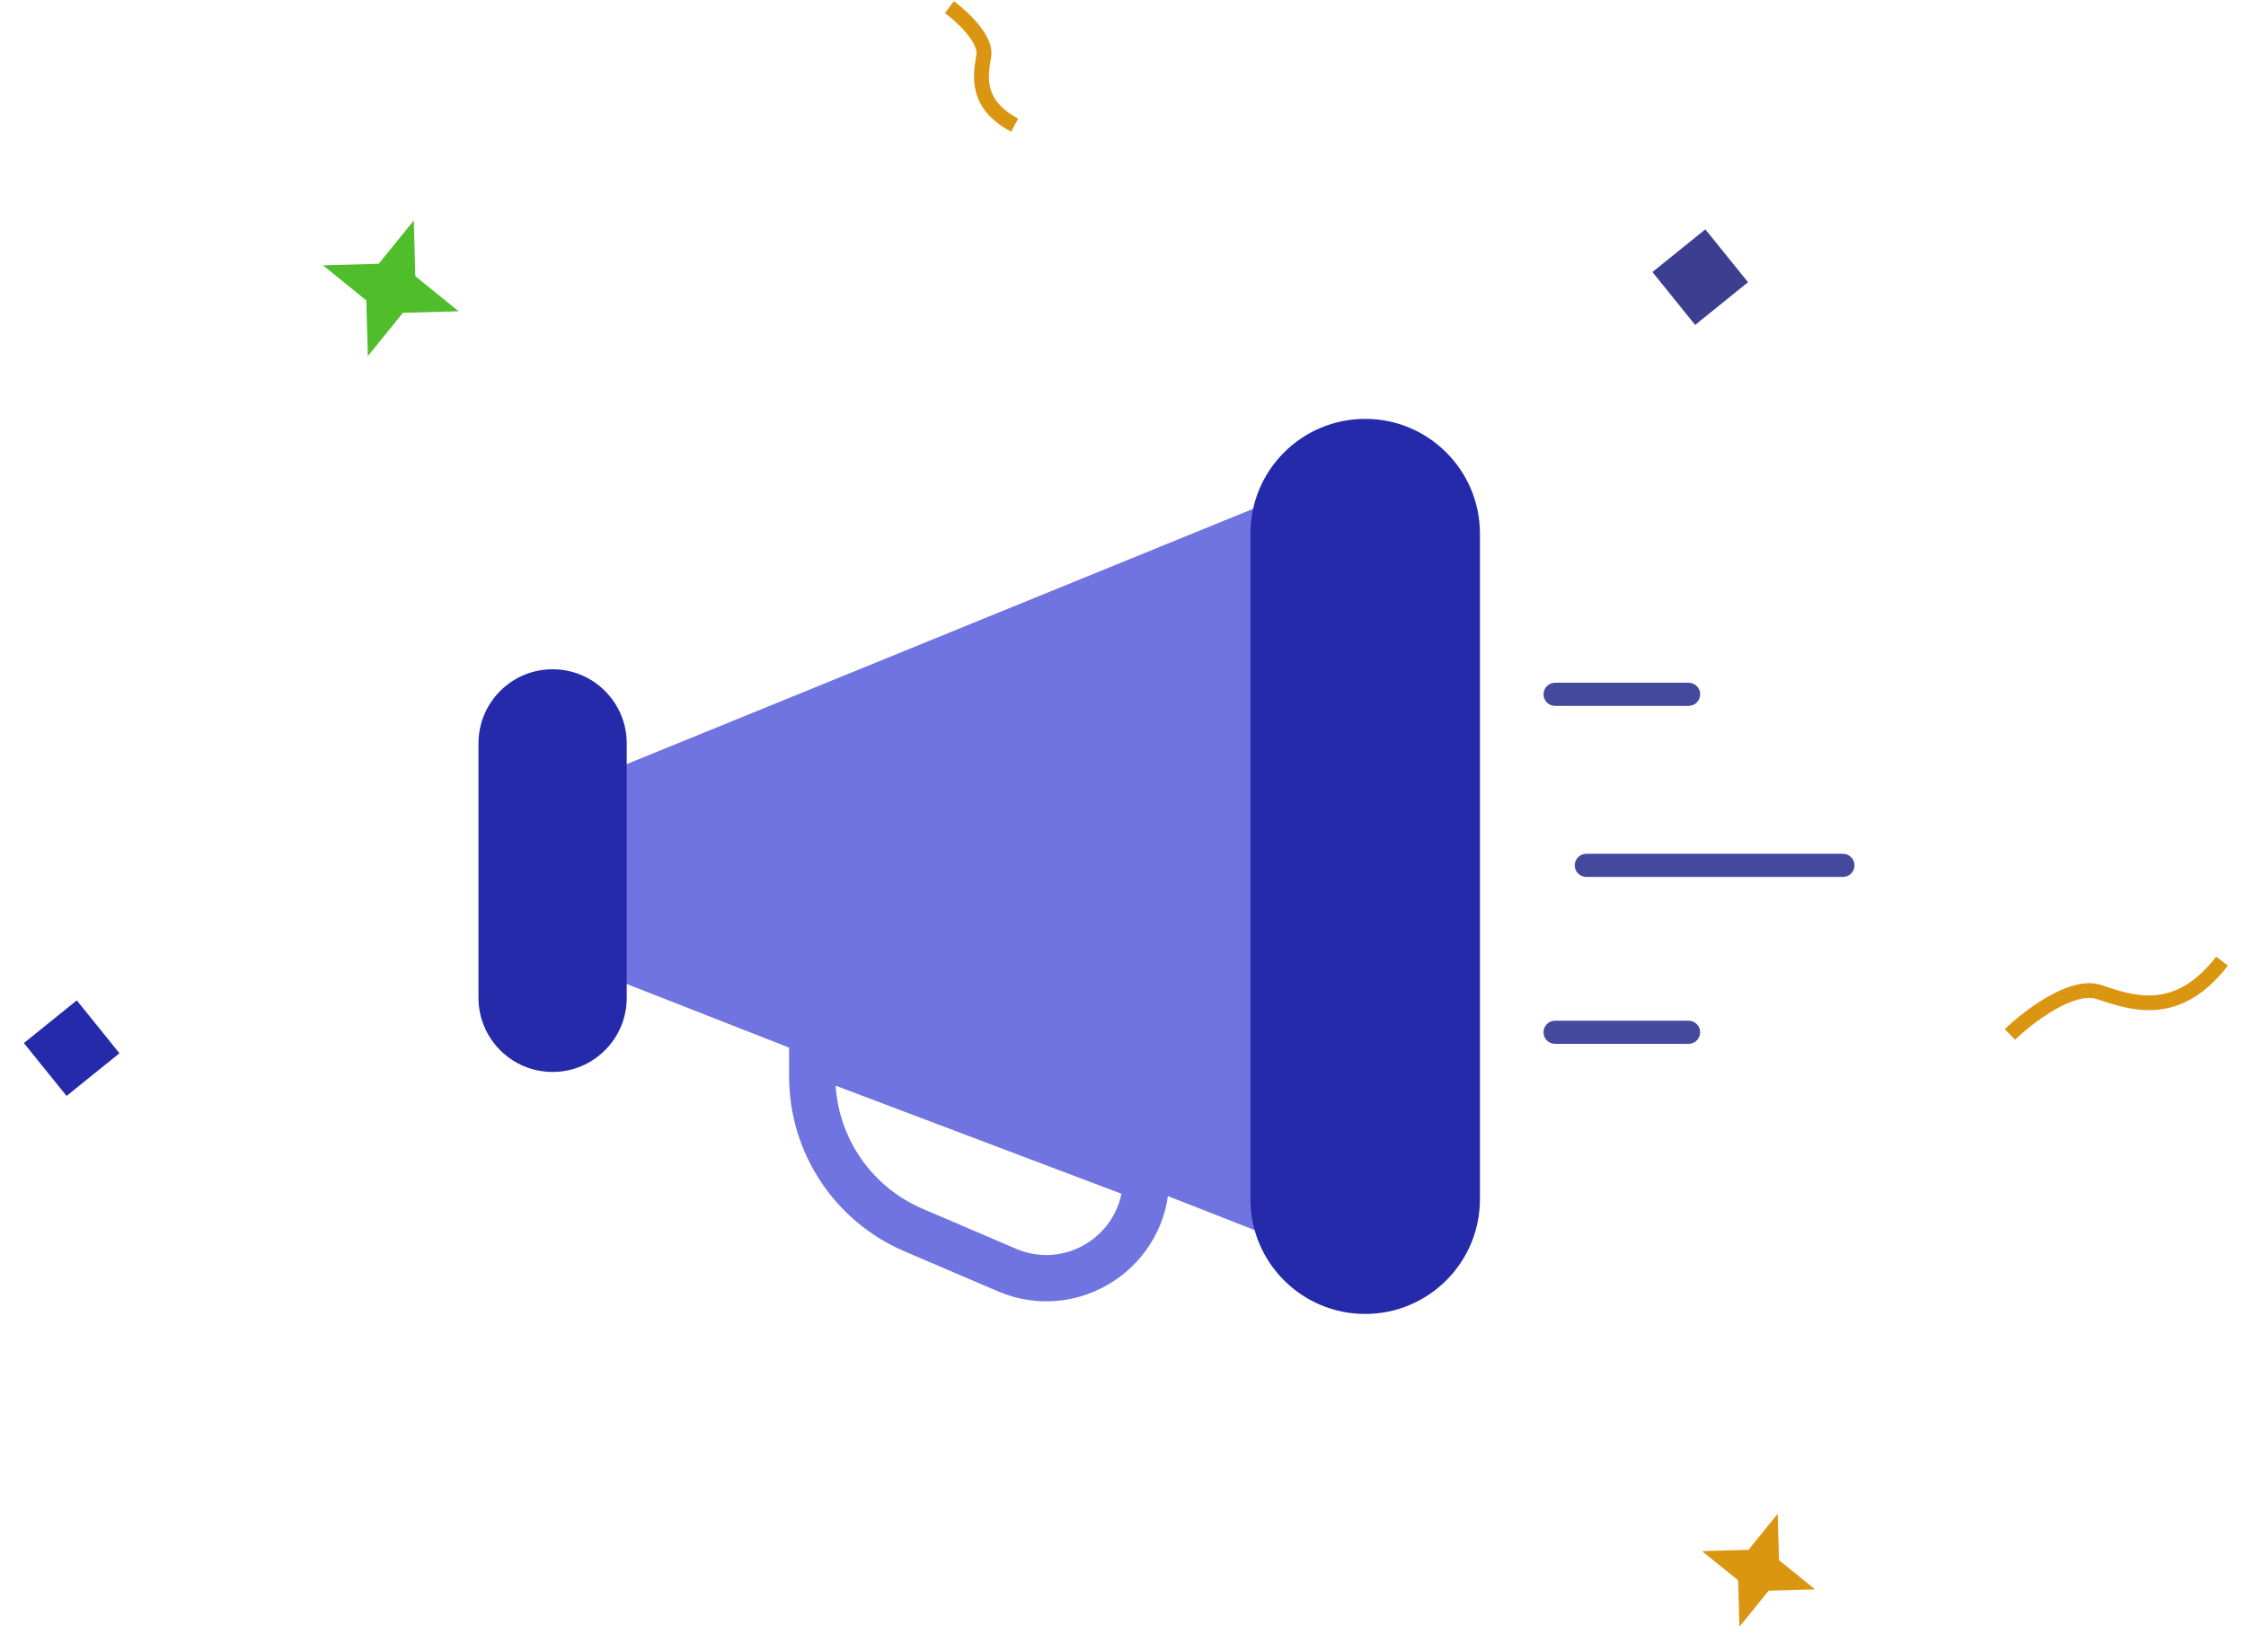 <svg width="87" height="64" viewBox="0 0 87 64" fill="none" xmlns="http://www.w3.org/2000/svg">
<path d="M23.379 29.967L54.213 17.399L53.688 49.648L23.379 37.767V29.967Z" fill="#6F74E1"/>
<path d="M18.534 28.799C18.534 27.213 19.819 25.927 21.405 25.927C22.991 25.927 24.277 27.213 24.277 28.799V38.654C24.277 40.24 22.991 41.526 21.405 41.526C19.819 41.526 18.534 40.24 18.534 38.654L18.534 28.799Z" fill="#242AAA"/>
<path d="M48.435 20.673C48.435 18.218 50.425 16.227 52.881 16.227C55.336 16.227 57.326 18.218 57.326 20.673V46.455C57.326 48.91 55.336 50.901 52.881 50.901C50.425 50.901 48.435 48.91 48.435 46.455L48.435 20.673Z" fill="#242AAA"/>
<path fill-rule="evenodd" clip-rule="evenodd" d="M30.566 39.461L44.71 44.809L44.394 45.647H45.289C45.289 49.065 41.796 51.369 38.654 50.024L35.03 48.473C32.322 47.313 30.566 44.651 30.566 41.705V39.461ZM43.439 46.244L32.369 42.058C32.501 44.145 33.795 45.995 35.736 46.826L39.359 48.377C41.13 49.135 43.079 48.035 43.439 46.244Z" fill="#6F74E1"/>
<path fill-rule="evenodd" clip-rule="evenodd" d="M59.789 26.897C59.789 26.649 59.989 26.449 60.236 26.449H65.409C65.657 26.449 65.857 26.649 65.857 26.897C65.857 27.144 65.657 27.345 65.409 27.345H60.236C59.989 27.345 59.789 27.144 59.789 26.897Z" fill="#45499E"/>
<path fill-rule="evenodd" clip-rule="evenodd" d="M59.788 39.99C59.788 39.742 59.988 39.542 60.235 39.542H65.408C65.656 39.542 65.856 39.742 65.856 39.99C65.856 40.237 65.656 40.438 65.408 40.438H60.235C59.988 40.438 59.788 40.237 59.788 39.99Z" fill="#45499E"/>
<path fill-rule="evenodd" clip-rule="evenodd" d="M60.998 33.523C60.998 33.276 61.199 33.075 61.446 33.075H71.388C71.635 33.075 71.835 33.276 71.835 33.523C71.835 33.771 71.635 33.971 71.388 33.971H61.446C61.199 33.971 60.998 33.771 60.998 33.523Z" fill="#45499E"/>
<path fill-rule="evenodd" clip-rule="evenodd" d="M81.242 38.71L81.222 38.703C81.034 38.639 80.794 38.644 80.508 38.719C80.224 38.793 79.915 38.932 79.606 39.108C78.987 39.461 78.402 39.944 78.055 40.279L77.657 39.868C78.029 39.509 78.651 38.995 79.321 38.613C79.656 38.422 80.012 38.259 80.362 38.167C80.709 38.076 81.072 38.05 81.405 38.163C82.064 38.386 82.766 38.62 83.508 38.55C84.228 38.482 85.025 38.121 85.846 37.059L86.299 37.408C85.398 38.574 84.466 39.033 83.563 39.118C82.69 39.2 81.881 38.926 81.242 38.71Z" fill="#DA9610"/>
<path fill-rule="evenodd" clip-rule="evenodd" d="M37.82 2.131C37.821 2.124 37.822 2.118 37.823 2.111C37.837 2.029 37.82 1.914 37.752 1.765C37.685 1.617 37.577 1.457 37.444 1.296C37.177 0.973 36.835 0.678 36.604 0.508L36.946 0.044C37.205 0.234 37.584 0.56 37.889 0.928C38.041 1.112 38.181 1.316 38.277 1.525C38.371 1.733 38.432 1.97 38.391 2.209C38.321 2.619 38.255 3.027 38.363 3.426C38.465 3.806 38.736 4.218 39.438 4.594L39.166 5.103C38.351 4.666 37.956 4.137 37.806 3.576C37.663 3.045 37.752 2.522 37.82 2.131Z" fill="#DA9610"/>
<path d="M16.028 8.541L16.088 10.699L17.765 12.058L15.607 12.118L14.249 13.796L14.188 11.638L12.511 10.279L14.669 10.219L16.028 8.541Z" fill="#50BE2A"/>
<path d="M68.861 58.641L68.911 60.439L70.309 61.572L68.51 61.622L67.378 63.02L67.328 61.221L65.93 60.089L67.728 60.039L68.861 58.641Z" fill="#DA9610"/>
<path d="M64.008 10.538L66.057 8.885L67.711 10.934L65.662 12.587L64.008 10.538Z" fill="#3C3F8F"/>
<path d="M0.925 40.407L2.974 38.754L4.627 40.803L2.578 42.456L0.925 40.407Z" fill="#242AAA"/>
</svg>
